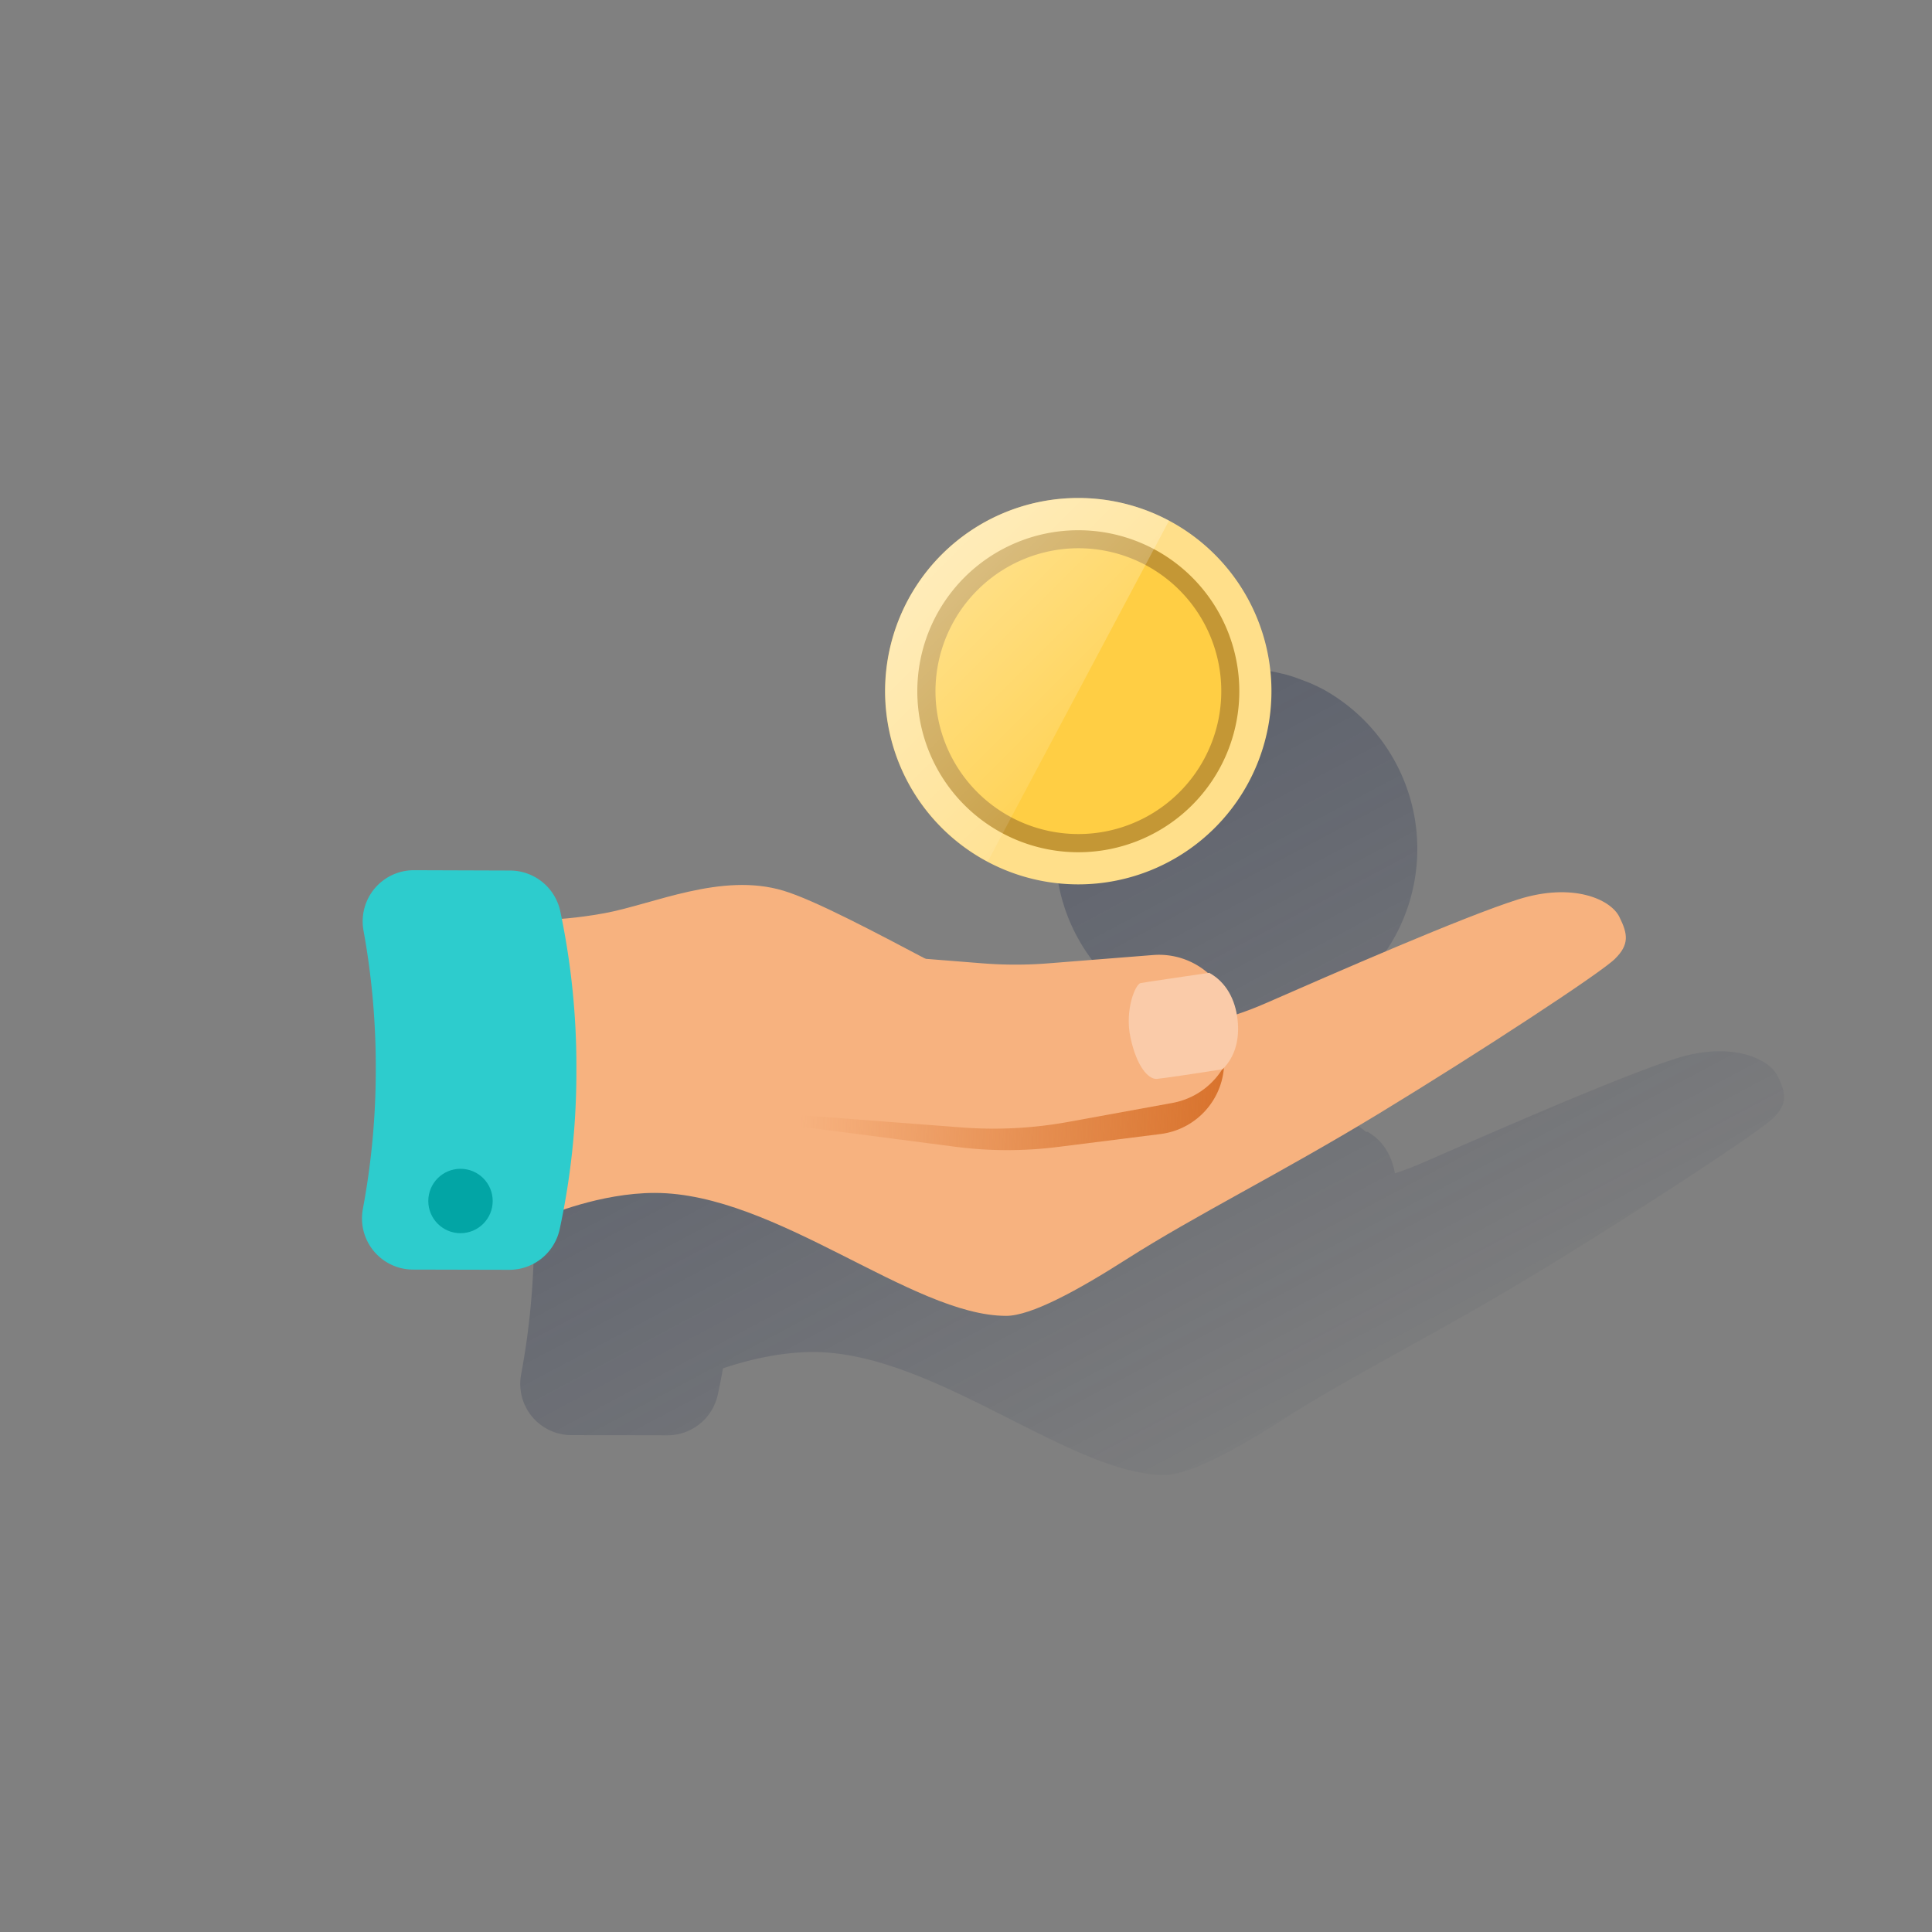 <svg id="Capa_1" data-name="Capa 1" xmlns="http://www.w3.org/2000/svg" xmlns:xlink="http://www.w3.org/1999/xlink" viewBox="0 0 600 600"><rect x="0" y="0" width="600" height="600" fill="#808080" stroke="none"/><defs><style>.cls-1{fill:none;}.cls-2{fill:url(#Degradado_sin_nombre_41);}.cls-3{fill:url(#Degradado_sin_nombre_41-2);}.cls-4{fill:#f7b27f;}.cls-5{fill:#2dcccd;fill-rule:evenodd;}.cls-6{fill:#02a5a5;}.cls-7{fill:url(#Degradado_sin_nombre_45);}.cls-8{fill:#facba9;}.cls-9{fill:#ffdf8a;}.cls-10{fill:#ffce44;}.cls-11{fill:#c49735;}.cls-12{fill:url(#Degradado_sin_nombre_7);}</style><linearGradient id="Degradado_sin_nombre_41" x1="232.94" y1="-1513.17" x2="403.41" y2="-1833.77" gradientTransform="matrix(1, 0, 0, -1, 0, -1362.16)" gradientUnits="userSpaceOnUse"><stop offset="0" stop-color="#192647" stop-opacity="0.5"/><stop offset="1" stop-color="#192647" stop-opacity="0"/></linearGradient><linearGradient id="Degradado_sin_nombre_41-2" x1="299.89" y1="-1467.91" x2="473.35" y2="-1794.15" xlink:href="#Degradado_sin_nombre_41"/><linearGradient id="Degradado_sin_nombre_45" x1="422.34" y1="-1524.22" x2="290.48" y2="-1524.22" gradientTransform="matrix(1, 0.05, 0.05, -1, 35.47, -1211.89)" gradientUnits="userSpaceOnUse"><stop offset="0" stop-color="#d8722c"/><stop offset="1" stop-color="#d8722c" stop-opacity="0"/></linearGradient><linearGradient id="Degradado_sin_nombre_7" x1="291.6" y1="173.16" x2="346.38" y2="227.93" gradientUnits="userSpaceOnUse"><stop offset="0" stop-color="#fff" stop-opacity="0.4"/><stop offset="1" stop-color="#fff" stop-opacity="0.1"/></linearGradient></defs><rect class="cls-1" width="600" height="600"/><path class="cls-2" d="M552,334.1c-2.7-5.39-14.37-10.78-31.44-5.39s-57,22.91-78.59,32.34c-2.89,1.26-5.82,2.37-8.76,3.35-1-5.61-3.79-10.29-8.56-12.93l-.43.06a23.09,23.09,0,0,0-17-5.56l-32.53,2.59a129.91,129.91,0,0,1-20.5,0l-17.72-1.41c-17.27-9.15-34.76-18.33-44-21.15-19.31-5.84-41.32,3.14-55.69,9a99.29,99.29,0,0,1-12.67,4.16c-.31-1.61-.63-3.22-1-4.8A16,16,0,0,0,207.6,321.7l-29.9-.06a15.89,15.89,0,0,0-15.92,15.86,16.08,16.08,0,0,0,.27,2.94,236.07,236.07,0,0,1,3.8,43.19,236.85,236.85,0,0,1-4,43.17,15.9,15.9,0,0,0,12.62,18.6,16.2,16.2,0,0,0,2.95.28l29.9.06a16,16,0,0,0,15.59-12.58c.59-2.69,1.12-5.44,1.62-8.22,6.32-2.12,17-5.06,28-5.06,37.55,0,79.93,38.17,109.13,38.17,7.63,0,21.95-7.74,37.27-17.51,21.77-13.9,47.6-26.5,78.59-45.36s68.71-43.56,73.2-48S554.73,339.49,552,334.1Z"/><path class="cls-3" d="M327.91,267.36c0,.73.09,1.46.16,2.19v.4c.08.84.19,1.67.31,2.49a3.79,3.79,0,0,0,.11.66c.11.66.22,1.32.35,2l.12.6c.16.8.35,1.59.54,2.37.06.2.11.41.17.61.16.61.33,1.22.52,1.82.07.24.14.48.22.72.23.75.48,1.5.75,2.23l.21.54c.21.58.44,1.16.68,1.73l.33.8c.26.58.52,1.16.79,1.73.11.25.23.49.35.74.29.58.58,1.15.88,1.72l.47.85c.25.45.5.88.76,1.32.15.26.3.52.46.78.36.6.75,1.19,1.14,1.77l.6.89.75,1.06.66.89c.41.54.82,1.07,1.25,1.59.25.31.51.61.77.91s.48.57.73.84.56.63.85.94.5.54.76.8c.5.52,1,1,1.52,1.53l.69.65,1,.93.66.57c.63.55,1.27,1.07,1.93,1.59l.6.47c.39.3.77.58,1.17.87l.64.46c.83.58,1.67,1.14,2.53,1.68l.23.15c.42.26.85.51,1.28.76l.67.39,1.32.73h0a56.64,56.64,0,0,0,53.18-100h0c-.92-.49-1.86-.95-2.81-1.39l-.51-.23c-.82-.37-1.64-.72-2.47-1l-.6-.24c-.89-.34-1.8-.66-2.71-1l-.34-.11c-1.06-.34-2.13-.65-3.21-.92h-.11c-1-.25-2-.46-3-.66l-.9-.16c-.76-.14-1.53-.26-2.3-.36l-1.07-.14c-.76-.09-1.53-.16-2.3-.21l-1-.08c-1.09-.06-2.19-.1-3.3-.1a56.64,56.64,0,0,0-56.64,56.64h0c0,.87,0,1.73.07,2.59A2.3,2.3,0,0,1,327.91,267.36Z"/><path class="cls-4" d="M160.69,285.35s9.75,1.39,26.94-1.73c15.26-2.78,36.38-12.82,55.69-7s74.55,39.52,89.37,42.67,38.62,1.79,60.18-7.64,61.52-26.94,78.59-32.33,28.74,0,31.43,5.39,3.15,8.61-1.34,13.06-42.22,29.15-73.21,48-56.82,31.47-78.59,45.36c-15.31,9.78-29.64,17.52-37.27,17.52-29.19,0-71.58-38.18-109.13-38.18-17.06,0-33.68,7.19-33.68,7.19L151.26,294.6Z"/><path class="cls-5" d="M128.56,270.25a15.9,15.9,0,0,0-15.93,15.87,16.08,16.08,0,0,0,.27,2.94,236.07,236.07,0,0,1,3.8,43.19,234.9,234.9,0,0,1-4,43.16A15.9,15.9,0,0,0,125.32,394a16.2,16.2,0,0,0,3,.28l29.9.07a16,16,0,0,0,15.59-12.59A231.69,231.69,0,0,0,179,332.38,232.73,232.73,0,0,0,174,283a16,16,0,0,0-15.53-12.65Z"/><circle class="cls-6" cx="143.01" cy="372.98" r="10"/><path class="cls-7" d="M360.43,352.18l-31.76,4a125.35,125.35,0,0,1-32.15-.06L247,349.68l2.71-50.16L305.37,307a126.26,126.26,0,0,0,19.91,1.07l31.74-.8a22.55,22.55,0,0,1,23.12,22c0,.59,0,1.18,0,1.77h0A22.57,22.57,0,0,1,360.43,352.18Z"/><path class="cls-4" d="M364.13,342.52l-32.38,5.9a129.42,129.42,0,0,1-33,1.72l-51.2-3.9V294.6l57.56,4.57a129.91,129.91,0,0,0,20.5,0l32.53-2.58a23.19,23.19,0,0,1,24.93,21.29c.05.61.07,1.22.07,1.83h0A23.18,23.18,0,0,1,364.13,342.52Z"/><path class="cls-8" d="M354.2,305.31c-1.58.33-4.95,8.3-3.14,16.81,1.93,9.11,5.55,13.09,8.19,12.94,1.48-.09,13.67-1.91,20.45-3,4-4,5.3-9.48,4.64-15.41h0c-.71-6.32-3.58-11.64-8.8-14.53C368.8,303.1,355.18,305.1,354.2,305.31Z"/><path class="cls-9" d="M394.86,214.65a60,60,0,1,1-60-60h0a60,60,0,0,1,60,60v0"/><path class="cls-10" d="M334.93,261.81a47.18,47.18,0,1,1,47.14-47.19,47.24,47.24,0,0,1-47.14,47.19Z"/><path class="cls-11" d="M334.88,170.26a44.38,44.38,0,1,1-44.36,44.38,44.45,44.45,0,0,1,44.36-44.38h0m0-5.59h0a50,50,0,1,0,50,50v0a50,50,0,0,0-50-50Z"/><path class="cls-12" d="M334.85,154.67a59.94,59.94,0,0,0-28.09,112.88l56.29-105.86A59.81,59.81,0,0,0,334.85,154.67Z"/></svg>